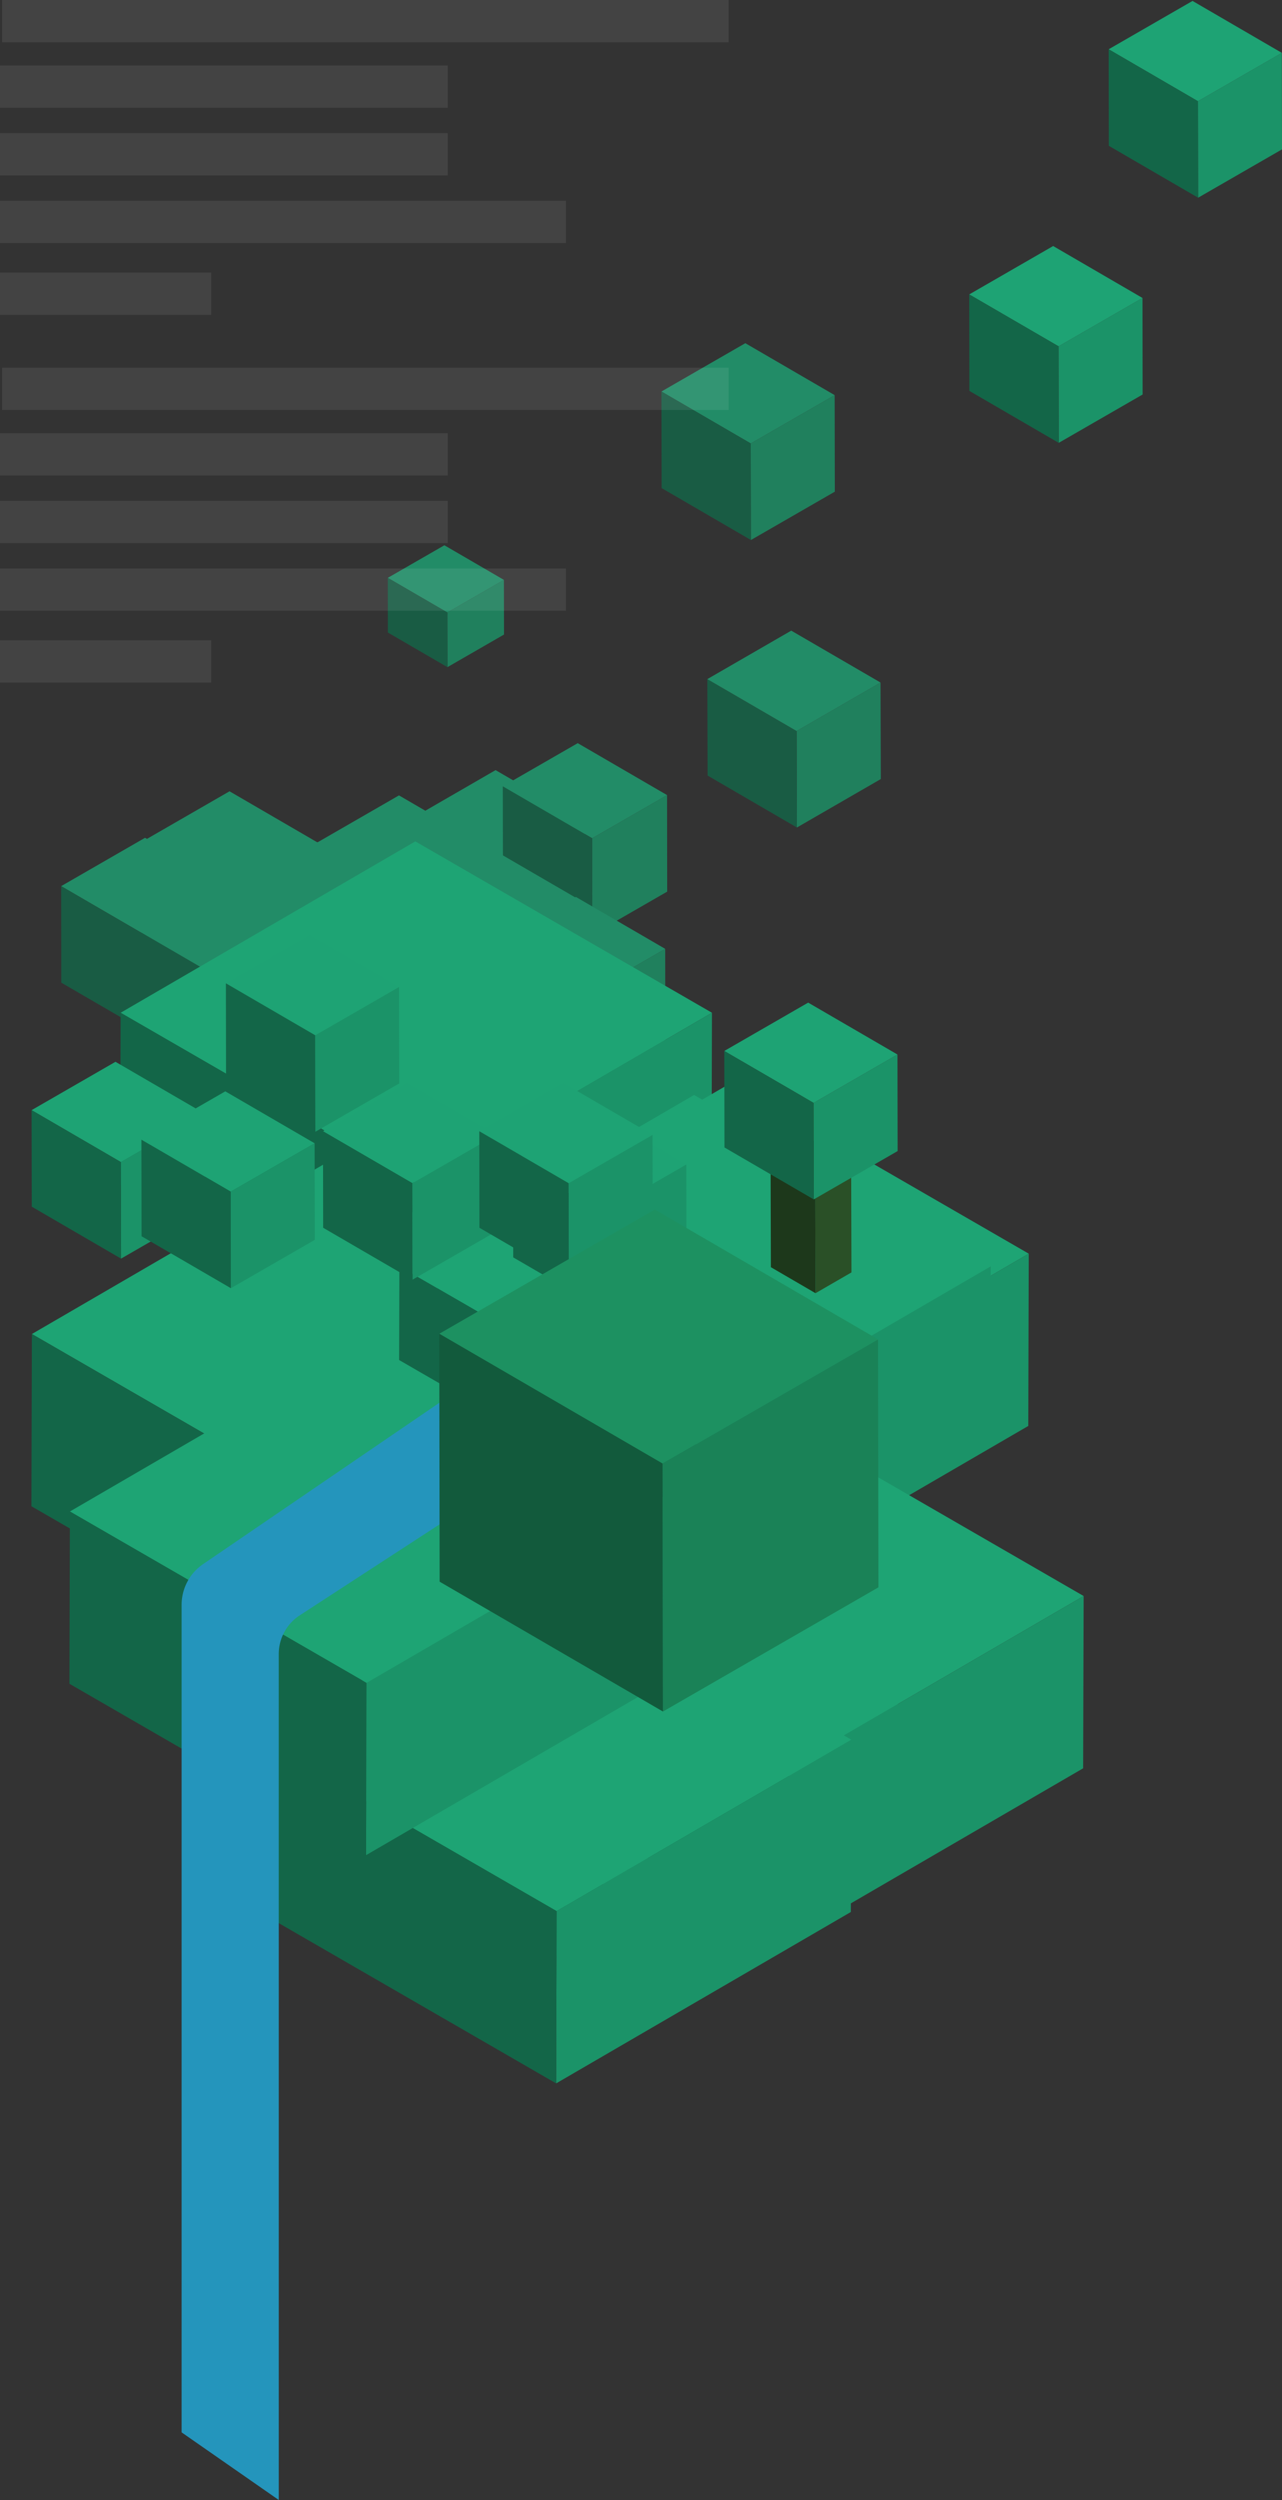 <svg xmlns="http://www.w3.org/2000/svg" viewBox="0 0 303.52 591.5">
  <rect x="0" y="0" width="303.52" height="591.5" fill="#333333" stroke="none"/>
  <title>Laag 2icon</title>
  <g style="isolation: isolate">
    <g id="Layer_2" data-name="Layer 2">
      <g id="Layer_3" data-name="Layer 3">
        <g id="Laag_2" data-name="Laag 2">
          <g>
            <g style="opacity: 0.8">
              <g style="isolation: isolate">
                <polygon points="177.74 104.92 197.61 93.49 197.65 116.33 177.78 127.77 177.74 104.92" style="fill: #1b9368"/>
                <polygon points="177.74 104.92 156.6 92.63 176.46 81.2 197.61 93.49 177.74 104.92" style="fill: #1ea374"/>
                <polygon points="177.78 127.77 156.64 115.48 156.6 92.63 177.74 104.92 177.78 127.77" style="fill: #136648"/>
              </g>
              <g style="isolation: isolate">
                <polygon points="105.91 144.91 119.3 137.2 119.33 150.13 105.93 157.85 105.91 144.91" style="fill: #1b9368"/>
                <polygon points="105.91 144.91 91.81 136.72 105.21 129.01 119.3 137.2 105.91 144.91" style="fill: #1ea374"/>
                <polygon points="105.93 157.85 91.83 149.66 91.81 136.72 105.91 144.91 105.93 157.85" style="fill: #136648"/>
              </g>
              <g style="isolation: isolate">
                <polygon points="138.47 194.5 138.54 217.32 118.67 228.79 118.61 205.97 138.47 194.5" style="fill: #1b9368"/>
                <polygon points="118.67 228.79 97.53 216.5 97.47 193.68 118.61 205.97 118.67 228.79" style="fill: #136648"/>
                <polygon points="118.61 205.97 97.47 193.68 117.33 182.21 138.47 194.5 118.61 205.97" style="fill: #1ea374"/>
              </g>
              <g style="isolation: isolate">
                <polygon points="95.75 211.92 115.61 200.48 115.65 223.33 95.78 234.76 95.75 211.92" style="fill: #1b9368"/>
                <polygon points="95.75 211.92 74.6 199.63 94.46 188.19 115.61 200.48 95.75 211.92" style="fill: #1ea374"/>
                <polygon points="95.78 234.76 74.64 222.47 74.6 199.63 95.75 211.92 95.78 234.76" style="fill: #136648"/>
              </g>
              <g style="isolation: isolate">
                <polygon points="140.19 198.33 157.93 188.12 157.96 210.96 140.22 221.17 140.19 198.33" style="fill: #1b9368"/>
                <polygon points="140.19 198.33 119.04 186.04 136.78 175.83 157.93 188.12 140.19 198.33" style="fill: #1ea374"/>
                <polygon points="140.22 221.17 119.08 208.88 119.04 186.04 140.19 198.33 140.22 221.17" style="fill: #136648"/>
              </g>
              <g style="isolation: isolate">
                <polygon points="116.62 223.94 136.49 212.5 136.53 235.34 116.66 246.78 116.62 223.94" style="fill: #1b9368"/>
                <polygon points="116.62 223.94 95.48 211.65 115.34 200.22 136.49 212.5 116.62 223.94" style="fill: #1ea374"/>
                <polygon points="116.66 246.78 95.51 234.5 95.48 211.65 116.62 223.94 116.66 246.78" style="fill: #136648"/>
              </g>
              <g style="isolation: isolate">
                <polygon points="208.47 161.49 208.54 184.32 188.67 195.79 188.6 172.96 208.47 161.49" style="fill: #1b9368"/>
                <polygon points="188.67 195.79 167.53 183.5 167.46 160.68 188.6 172.96 188.67 195.79" style="fill: #136648"/>
                <polygon points="188.6 172.96 167.46 160.68 187.33 149.21 208.47 161.49 188.6 172.96" style="fill: #1ea374"/>
              </g>
              <g style="isolation: isolate">
                <polygon points="137.62 235.94 157.49 224.5 157.52 247.34 137.66 258.78 137.62 235.94" style="fill: #1b9368"/>
                <polygon points="137.62 235.94 116.48 223.65 136.34 212.21 157.49 224.5 137.62 235.94" style="fill: #1ea374"/>
                <polygon points="137.66 258.78 116.52 246.49 116.48 223.65 137.62 235.94 137.66 258.78" style="fill: #136648"/>
              </g>
              <g style="isolation: isolate">
                <polygon points="55.62 210.95 75.49 199.51 75.53 222.35 55.66 233.79 55.62 210.95" style="fill: #1b9368"/>
                <polygon points="55.62 210.95 34.48 198.66 54.34 187.22 75.49 199.51 55.62 210.95" style="fill: #1ea374"/>
                <polygon points="55.66 233.79 34.52 221.5 34.48 198.66 55.62 210.95 55.66 233.79" style="fill: #136648"/>
              </g>
              <g style="isolation: isolate">
                <polygon points="96.47 211.5 96.53 234.32 76.67 245.79 76.61 222.97 96.47 211.5" style="fill: #1b9368"/>
                <polygon points="76.67 245.79 55.53 233.5 55.46 210.68 76.61 222.97 76.67 245.79" style="fill: #136648"/>
                <polygon points="76.61 222.97 55.46 210.68 75.33 199.21 96.47 211.5 76.61 222.97" style="fill: #1ea374"/>
              </g>
              <g style="isolation: isolate">
                <polygon points="97.62 234.94 117.49 223.5 117.52 246.34 97.66 257.78 97.62 234.94" style="fill: #1b9368"/>
                <polygon points="97.62 234.94 76.47 222.66 96.34 211.21 117.49 223.5 97.62 234.94" style="fill: #1ea374"/>
                <polygon points="97.66 257.78 76.51 245.49 76.47 222.66 97.62 234.94 97.66 257.78" style="fill: #136648"/>
              </g>
              <g style="isolation: isolate">
                <polygon points="35.62 221.94 55.49 210.5 55.53 233.34 35.66 244.78 35.62 221.94" style="fill: #1b9368"/>
                <polygon points="35.62 221.94 14.48 209.66 34.34 198.22 55.49 210.5 35.62 221.94" style="fill: #1ea374"/>
                <polygon points="35.66 244.78 14.51 232.5 14.48 209.66 35.62 221.94 35.66 244.78" style="fill: #136648"/>
              </g>
              <g style="isolation: isolate">
                <polygon points="54.62 232.94 74.49 221.5 74.53 244.34 54.66 255.78 54.62 232.94" style="fill: #1b9368"/>
                <polygon points="54.62 232.94 33.48 220.66 53.34 209.22 74.49 221.5 54.62 232.94" style="fill: #1ea374"/>
                <polygon points="54.66 255.78 33.52 243.49 33.48 220.66 54.62 232.94 54.66 255.78" style="fill: #136648"/>
              </g>
              <g style="isolation: isolate">
                <polygon points="69.62 240.94 89.48 229.51 89.52 252.34 69.66 263.78 69.62 240.94" style="fill: #1b9368"/>
                <polygon points="69.62 240.94 48.48 228.66 68.34 217.22 89.48 229.51 69.62 240.94" style="fill: #1ea374"/>
                <polygon points="69.66 263.78 48.51 251.5 48.48 228.66 69.62 240.94 69.66 263.78" style="fill: #136648"/>
              </g>
              <g style="isolation: isolate">
                <polygon points="138.47 235.5 138.54 258.32 118.67 269.79 118.61 246.97 138.47 235.5" style="fill: #1b9368"/>
                <polygon points="118.67 269.79 97.53 257.5 97.47 234.68 118.61 246.97 118.67 269.79" style="fill: #136648"/>
                <polygon points="118.61 246.97 97.47 234.68 117.33 223.21 138.47 235.5 118.61 246.97" style="fill: #1ea374"/>
              </g>
            </g>
            <g style="isolation: isolate">
              <polygon points="168.56 239.62 98.79 280.17 28.56 239.62 98.33 199.07 168.56 239.62" style="fill: #1ea474"/>
              <polygon points="168.56 239.62 168.45 280.38 98.67 320.93 98.79 280.17 168.56 239.62" style="fill: #1b9368"/>
              <polygon points="98.79 280.17 98.67 320.93 28.44 280.38 28.56 239.62 98.79 280.17" style="fill: #136648"/>
            </g>
            <g style="isolation: isolate">
              <polygon points="147.56 315.63 77.78 356.17 7.55 315.63 77.33 275.08 147.56 315.63" style="fill: #1ea474"/>
              <polygon points="147.56 315.63 147.44 356.38 77.67 396.93 77.78 356.17 147.56 315.63" style="fill: #1b9368"/>
              <polygon points="77.78 356.17 77.67 396.93 7.44 356.38 7.55 315.63 77.78 356.17" style="fill: #136648"/>
            </g>
            <g style="isolation: isolate">
              <polygon points="243.56 296.62 173.79 337.17 103.56 296.62 173.33 256.07 243.56 296.62" style="fill: #1ea474"/>
              <polygon points="243.56 296.62 243.45 337.38 173.67 377.92 173.79 337.17 243.56 296.62" style="fill: #1b9368"/>
              <polygon points="173.79 337.17 173.67 377.92 103.44 337.38 103.56 296.62 173.79 337.17" style="fill: #136648"/>
            </g>
            <g style="isolation: isolate">
              <polygon points="234.56 299.62 164.79 340.17 94.56 299.62 164.33 259.07 234.56 299.62" style="fill: #1ea474"/>
              <polygon points="234.56 299.62 234.45 340.38 164.67 380.93 164.79 340.17 234.56 299.62" style="fill: #1b9368"/>
              <polygon points="164.79 340.17 164.67 380.93 94.44 340.38 94.56 299.62 164.79 340.17" style="fill: #136648"/>
            </g>
            <g style="isolation: isolate">
              <polygon points="212.56 387.63 142.78 428.17 72.55 387.63 142.33 347.08 212.56 387.63" style="fill: #1ea474"/>
              <polygon points="212.56 387.63 212.44 428.38 142.67 468.93 142.78 428.17 212.56 387.63" style="fill: #1b9368"/>
              <polygon points="142.78 428.17 142.67 468.93 72.44 428.38 72.55 387.63 142.78 428.17" style="fill: #136648"/>
            </g>
            <g style="isolation: isolate">
              <polygon points="256.56 377.62 186.78 418.17 116.55 377.62 186.33 337.07 256.56 377.62" style="fill: #1ea474"/>
              <polygon points="256.56 377.62 256.44 418.38 186.67 458.92 186.78 418.17 256.56 377.62" style="fill: #1b9368"/>
              <polygon points="186.78 418.17 186.67 458.92 116.44 418.38 116.55 377.62 186.78 418.17" style="fill: #136648"/>
            </g>
            <g style="isolation: isolate">
              <polygon points="201.56 411.62 131.78 452.17 61.55 411.62 131.33 371.07 201.56 411.62" style="fill: #1ea474"/>
              <polygon points="201.56 411.62 201.44 452.38 131.67 492.93 131.78 452.17 201.56 411.62" style="fill: #1b9368"/>
              <polygon points="131.78 452.17 131.67 492.93 61.44 452.38 61.55 411.62 131.78 452.17" style="fill: #136648"/>
            </g>
            <g style="isolation: isolate">
              <polygon points="156.56 357.62 86.78 398.17 16.55 357.62 86.33 317.07 156.56 357.62" style="fill: #1ea474"/>
              <polygon points="156.56 357.62 156.44 398.38 86.67 438.93 86.78 398.17 156.56 357.62" style="fill: #1b9368"/>
              <polygon points="86.78 398.17 86.67 438.93 16.44 398.38 16.55 357.62 86.78 398.17" style="fill: #136648"/>
            </g>
            <g style="isolation: isolate">
              <polygon points="74.62 244.94 94.48 233.5 94.52 256.34 74.66 267.78 74.62 244.94" style="fill: #1b9368"/>
              <polygon points="74.62 244.94 53.48 232.65 73.34 221.21 94.48 233.5 74.62 244.94" style="fill: #1ea374"/>
              <polygon points="74.66 267.78 53.52 255.49 53.48 232.65 74.62 244.94 74.66 267.78" style="fill: #136648"/>
            </g>
            <g style="isolation: isolate">
              <polygon points="28.62 274.95 48.49 263.51 48.52 286.35 28.66 297.79 28.62 274.95" style="fill: #1b9368"/>
              <polygon points="28.62 274.95 7.48 262.66 27.34 251.22 48.49 263.51 28.62 274.95" style="fill: #1ea374"/>
              <polygon points="28.66 297.79 7.52 285.5 7.48 262.66 28.62 274.95 28.66 297.79" style="fill: #136648"/>
            </g>
            <g style="isolation: isolate">
              <polygon points="97.62 279.94 117.49 268.5 117.52 291.34 97.66 302.78 97.62 279.94" style="fill: #1b9368"/>
              <polygon points="97.62 279.94 76.47 267.66 96.34 256.21 117.49 268.5 97.62 279.94" style="fill: #1ea374"/>
              <polygon points="97.66 302.78 76.51 290.49 76.47 267.66 97.62 279.94 97.66 302.78" style="fill: #136648"/>
            </g>
            <g style="isolation: isolate">
              <polygon points="142.62 286.94 162.49 275.5 162.52 298.35 142.66 309.78 142.62 286.94" style="fill: #1b9368"/>
              <polygon points="142.62 286.94 121.47 274.66 141.34 263.21 162.49 275.5 142.62 286.94" style="fill: #1ea374"/>
              <polygon points="142.66 309.78 121.51 297.5 121.47 274.66 142.62 286.94 142.66 309.78" style="fill: #136648"/>
            </g>
            <g style="isolation: isolate">
              <polygon points="134.62 279.94 154.49 268.5 154.53 291.34 134.66 302.78 134.62 279.94" style="fill: #1b9368"/>
              <polygon points="134.62 279.94 113.48 267.65 133.34 256.21 154.49 268.5 134.62 279.94" style="fill: #1ea374"/>
              <polygon points="134.66 302.78 113.51 290.49 113.48 267.65 134.62 279.94 134.66 302.78" style="fill: #136648"/>
            </g>
            <g style="isolation: isolate">
              <polygon points="54.62 281.94 74.49 270.5 74.53 293.35 54.66 304.79 54.62 281.94" style="fill: #1b9368"/>
              <polygon points="54.62 281.94 33.48 269.65 53.34 258.21 74.49 270.5 54.62 281.94" style="fill: #1ea374"/>
              <polygon points="54.66 304.79 33.52 292.5 33.48 269.65 54.62 281.94 54.66 304.79" style="fill: #136648"/>
            </g>
            <g style="isolation: isolate">
              <polygon points="250.62 81.94 270.49 70.5 270.52 93.34 250.66 104.78 250.62 81.94" style="fill: #1b9368"/>
              <polygon points="250.62 81.94 229.47 69.66 249.34 58.21 270.49 70.5 250.62 81.94" style="fill: #1ea374"/>
              <polygon points="250.66 104.78 229.51 92.49 229.47 69.66 250.62 81.94 250.66 104.78" style="fill: #136648"/>
            </g>
            <g style="isolation: isolate">
              <polygon points="283.62 23.95 303.48 12.51 303.52 35.34 283.66 46.78 283.62 23.95" style="fill: #1b9368"/>
              <polygon points="283.62 23.95 262.48 11.66 282.34 0.22 303.48 12.51 283.62 23.95" style="fill: #1ea374"/>
              <polygon points="283.66 46.78 262.52 34.5 262.48 11.66 283.62 23.95 283.66 46.78" style="fill: #136648"/>
            </g>
            <g>
              <rect x="0.5" width="172" height="10" style="fill: #fff;opacity: 0.08"/>
              <rect y="15.5" width="106" height="10" style="fill: #fff;opacity: 0.08"/>
              <rect y="31.5" width="106" height="10" style="fill: #fff;opacity: 0.08"/>
              <rect y="47.5" width="134" height="10" style="fill: #fff;opacity: 0.08"/>
              <rect y="64.5" width="50" height="10" style="fill: #fff;opacity: 0.08"/>
            </g>
            <g>
              <rect x="0.5" y="87" width="172" height="10" style="fill: #fff;opacity: 0.08"/>
              <rect y="102.5" width="106" height="10" style="fill: #fff;opacity: 0.08"/>
              <rect y="118.5" width="106" height="10" style="fill: #fff;opacity: 0.08"/>
              <rect y="134.5" width="134" height="10" style="fill: #fff;opacity: 0.08"/>
              <rect y="151.5" width="50" height="10" style="fill: #fff;opacity: 0.08"/>
            </g>
            <path d="M109,328.5,48.19,370A11.65,11.65,0,0,0,43,379.73V575.5l23,16V391.34a10.9,10.9,0,0,1,4.86-9.08L132,342.5Z" style="fill: #2495bc;mix-blend-mode: screen"/>
            <g style="isolation: isolate">
              <polygon points="156.86 346.28 207.88 316.9 207.98 375.56 156.96 404.95 156.86 346.28" style="fill: #1a8257"/>
              <polygon points="156.86 346.28 104 315.57 155.02 286.18 207.88 316.9 156.86 346.28" style="fill: #1d9161"/>
              <polygon points="156.96 404.95 104.09 374.23 104 315.57 156.86 346.28 156.96 404.95" style="fill: #125a3c"/>
            </g>
            <g style="isolation: isolate">
              <polygon points="201.49 265.19 201.59 301.05 193.08 305.97 192.98 270.1 201.49 265.19" style="fill: #2a5027"/>
              <polygon points="193.08 305.97 182.51 299.82 182.41 263.95 192.98 270.1 193.08 305.97" style="fill: #1d381b"/>
              <polygon points="192.98 270.1 182.41 263.95 190.92 259.04 201.49 265.19 192.98 270.1" style="fill: #2e592b"/>
            </g>
            <g style="isolation: isolate">
              <polygon points="192.62 260.94 212.48 249.5 212.52 272.34 192.66 283.78 192.62 260.94" style="fill: #1b9368"/>
              <polygon points="192.62 260.94 171.48 248.66 191.34 237.22 212.48 249.5 192.62 260.94" style="fill: #1ea374"/>
              <polygon points="192.66 283.78 171.52 271.49 171.48 248.66 192.62 260.94 192.66 283.78" style="fill: #136648"/>
            </g>
          </g>
        </g>
      </g>
    </g>
  </g>
</svg>
